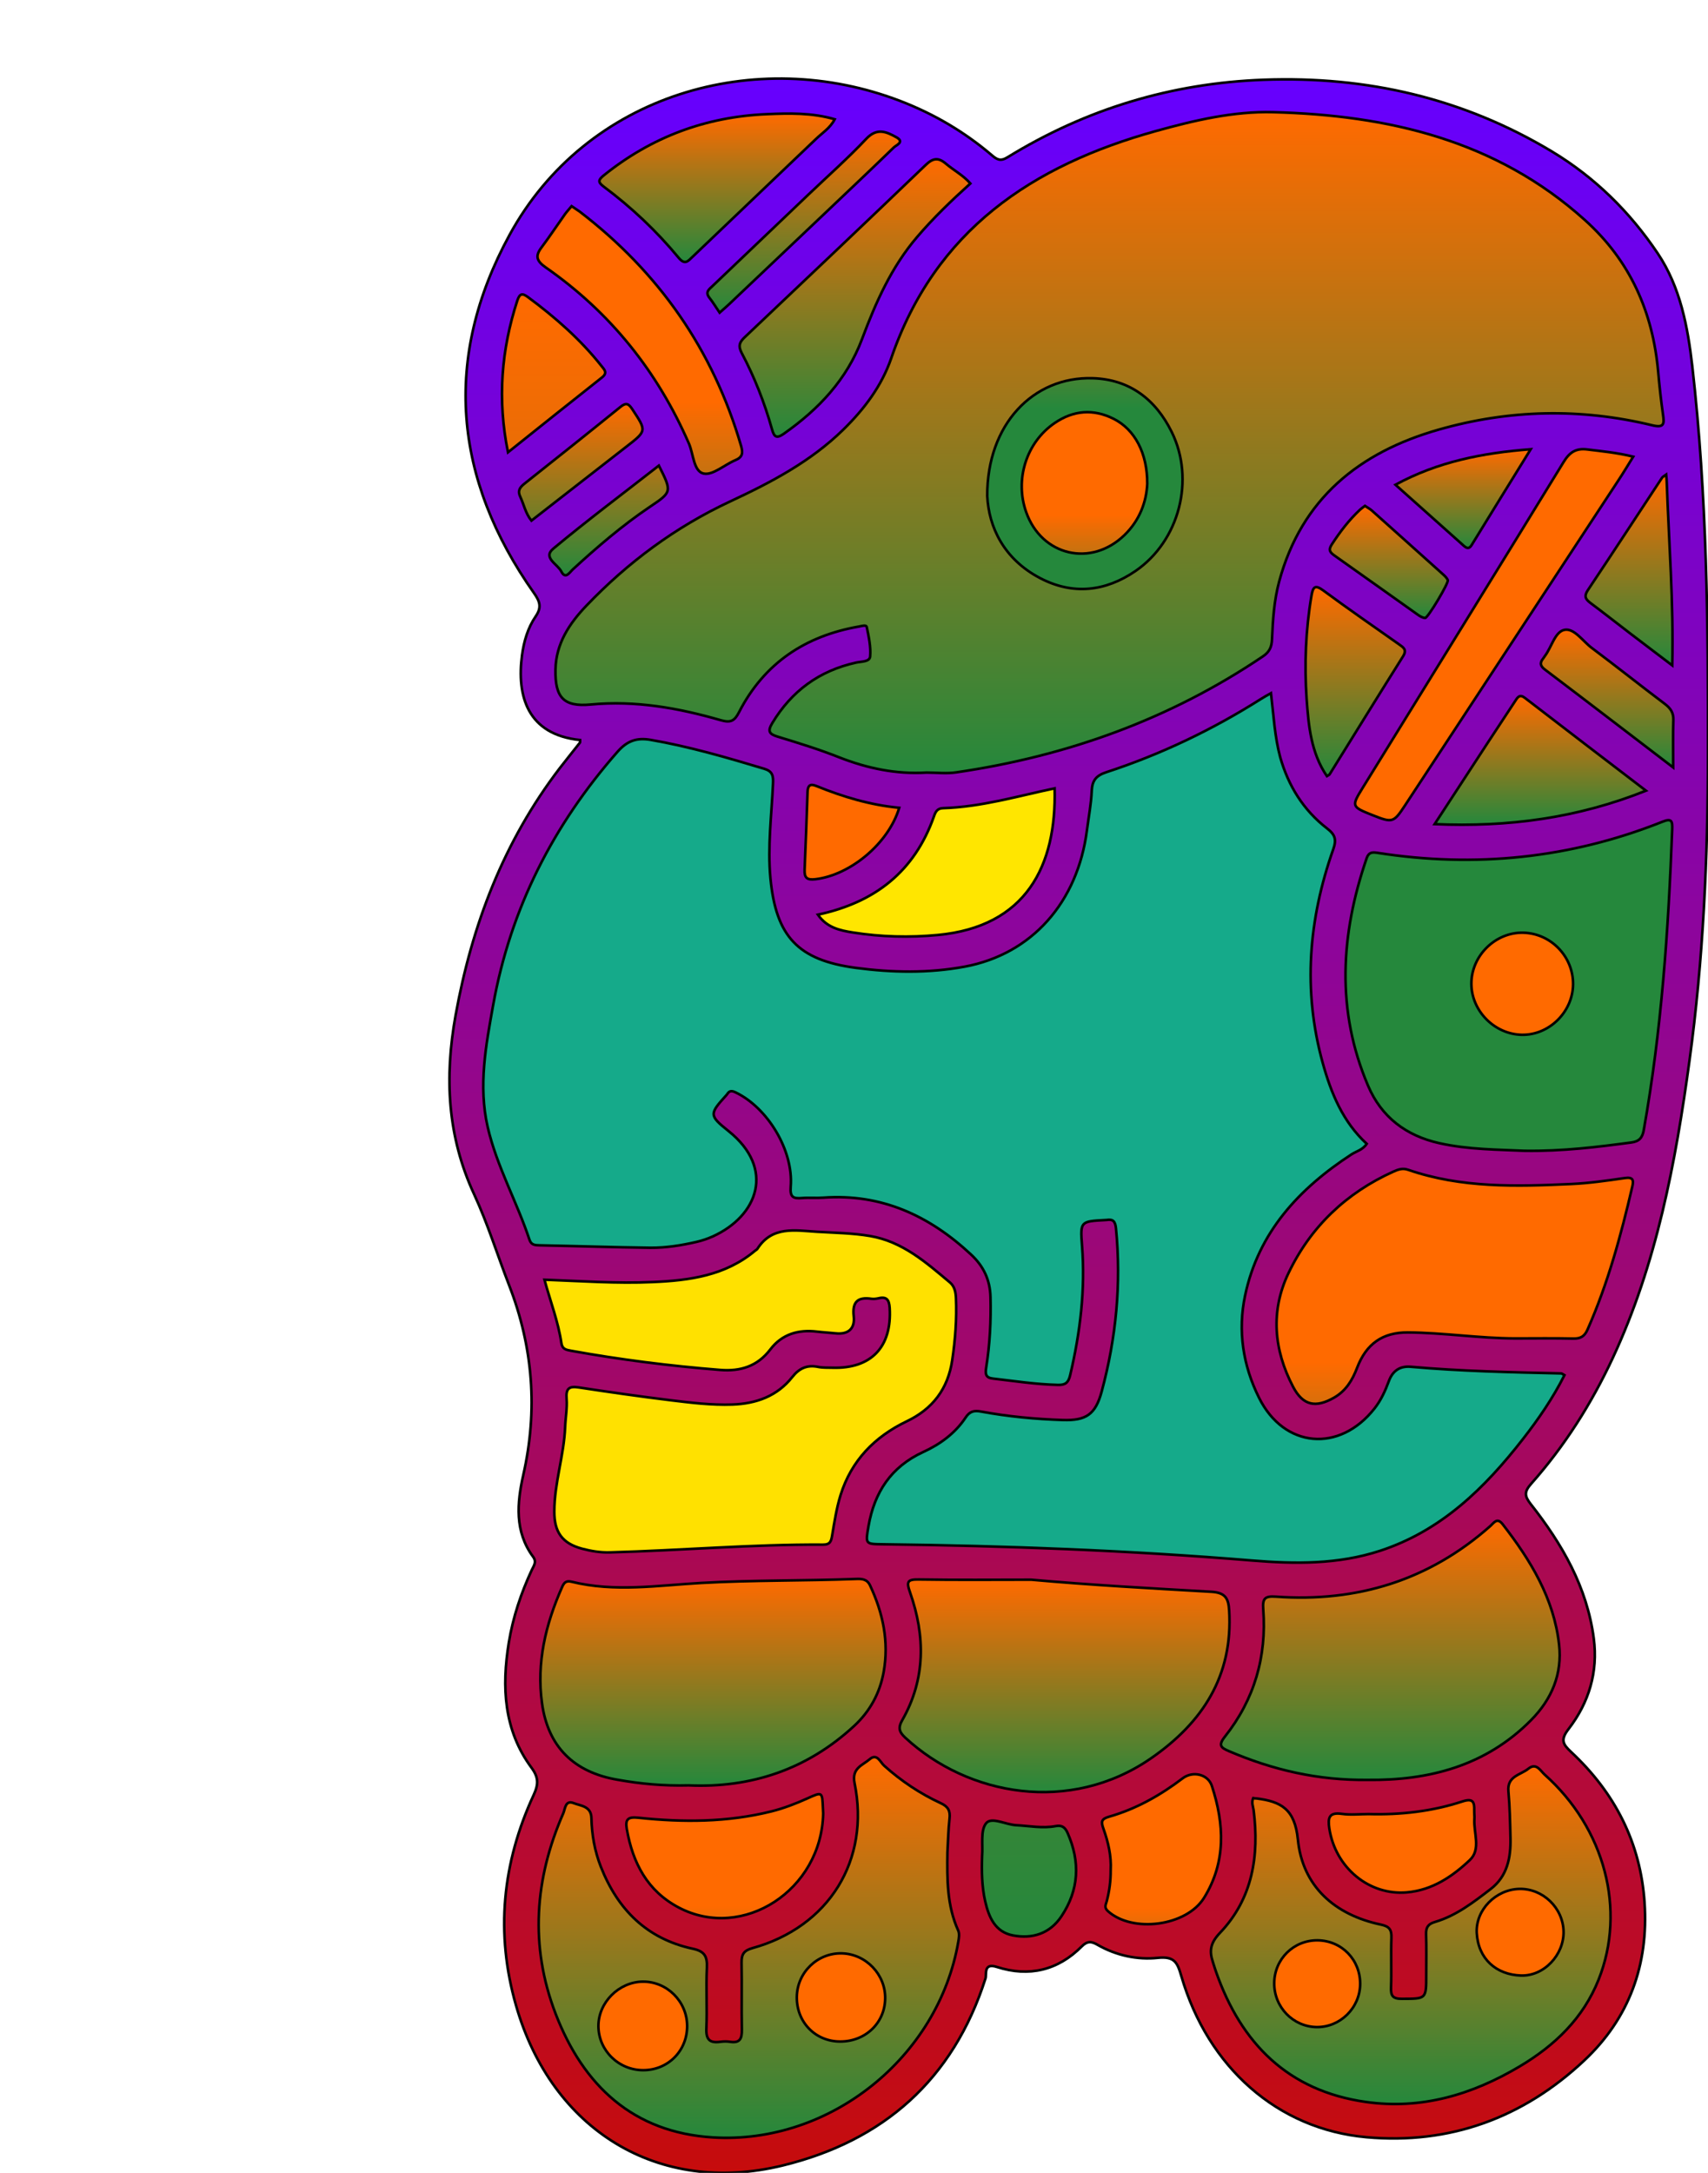 <?xml version="1.0" encoding="utf-8"?>
<svg viewBox="2297.771 432.925 2319.331 2949.974" xmlns="http://www.w3.org/2000/svg" xmlns:xlink="http://www.w3.org/1999/xlink">
  <defs>
    <linearGradient gradientUnits="userSpaceOnUse" x1="1464.819" y1="106.667" x2="1464.819" y2="2949.974" id="gradient-0">
      <stop offset="0" style="stop-color: rgb(102, 0, 255);"/>
      <stop offset="1" style="stop-color: rgb(198, 12, 12);"/>
    </linearGradient>
    <linearGradient id="gradient-43-2" gradientUnits="userSpaceOnUse" x1="1506.638" y1="152.193" x2="1506.638" y2="1049.574" xlink:href="#gradient-43"/>
    <linearGradient id="gradient-43">
      <stop style="stop-color: rgb(255, 106, 0);" offset="0"/>
      <stop style="stop-color: rgb(37, 136, 60);" offset="1"/>
    </linearGradient>
    <linearGradient id="gradient-43-4" gradientUnits="userSpaceOnUse" x1="4350.476" y1="-583.025" x2="4350.476" y2="-134.085" xlink:href="#gradient-43"/>
    <linearGradient id="gradient-43-5" gradientUnits="userSpaceOnUse" x1="1016.891" y1="2385.497" x2="1016.891" y2="2902.433" xlink:href="#gradient-43"/>
    <linearGradient id="gradient-43-6" gradientUnits="userSpaceOnUse" x1="1915.679" y1="2398.145" x2="1915.679" y2="2856.55" xlink:href="#gradient-43"/>
    <linearGradient id="gradient-43-7" gradientUnits="userSpaceOnUse" x1="968.209" y1="2143.626" x2="968.209" y2="2424.274" xlink:href="#gradient-43"/>
    <linearGradient id="gradient-43-8" gradientUnits="userSpaceOnUse" x1="1887.976" y1="2064.717" x2="1887.976" y2="2416.532" xlink:href="#gradient-43"/>
    <linearGradient id="gradient-43-9" gradientUnits="userSpaceOnUse" x1="1445.612" y1="2144.38" x2="1445.612" y2="2433.046" xlink:href="#gradient-43"/>
    <linearGradient id="gradient-43-10" gradientUnits="userSpaceOnUse" x1="1975.44" y1="1849.307" x2="1975.44" y2="2168.206" xlink:href="#gradient-43"/>
    <linearGradient id="gradient-43-11" gradientUnits="userSpaceOnUse" x1="1766.664" y1="1100.606" x2="1766.664" y2="1604.26" xlink:href="#gradient-43"/>
    <linearGradient id="gradient-43-12" gradientUnits="userSpaceOnUse" x1="1161.036" y1="216.225" x2="1161.036" y2="592.801" xlink:href="#gradient-43"/>
    <linearGradient id="gradient-43-14" gradientUnits="userSpaceOnUse" x1="973.722" y1="154.21" x2="973.722" y2="355.657" xlink:href="#gradient-43"/>
    <linearGradient id="gradient-43-15" gradientUnits="userSpaceOnUse" x1="873.056" y1="546.439" x2="873.056" y2="909.788" xlink:href="#gradient-43"/>
    <linearGradient id="gradient-43-16" gradientUnits="userSpaceOnUse" x1="992.629" y1="2588.183" x2="992.629" y2="2756.462" xlink:href="#gradient-43"/>
    <linearGradient id="gradient-43-17" gradientUnits="userSpaceOnUse" x1="2091.6" y1="945.033" x2="2091.6" y2="1119.714" xlink:href="#gradient-43"/>
    <linearGradient id="gradient-43-18" gradientUnits="userSpaceOnUse" x1="1581.526" y1="2590.73" x2="1581.526" y2="2794.33" xlink:href="#gradient-43"/>
    <linearGradient id="gradient-43-19" gradientUnits="userSpaceOnUse" x1="1840.241" y1="797.079" x2="1840.241" y2="1053.7" xlink:href="#gradient-43"/>
    <linearGradient id="gradient-43-20" gradientUnits="userSpaceOnUse" x1="1904.414" y1="2575.22" x2="1904.414" y2="2700.7" xlink:href="#gradient-43"/>
    <linearGradient id="gradient-43-21" gradientUnits="userSpaceOnUse" x1="1071.467" y1="399.76" x2="1071.467" y2="2629.132" xlink:href="#gradient-43"/>
    <linearGradient id="gradient-43-22" gradientUnits="userSpaceOnUse" x1="2212.11" y1="644.4" x2="2212.11" y2="903.4" xlink:href="#gradient-43"/>
    <linearGradient id="gradient-43-23" gradientUnits="userSpaceOnUse" x1="2182.351" y1="854.863" x2="2182.351" y2="1042" xlink:href="#gradient-43"/>
    <linearGradient id="gradient-43-24" gradientUnits="userSpaceOnUse" x1="1986.75" y1="609.9" x2="1986.75" y2="743.915" xlink:href="#gradient-43"/>
    <linearGradient id="gradient-43-25" gradientUnits="userSpaceOnUse" x1="1885.936" y1="686.8" x2="1885.936" y2="839.001" xlink:href="#gradient-43"/>
    <linearGradient id="gradient-43-26" gradientUnits="userSpaceOnUse" x1="1091.409" y1="178.745" x2="1091.409" y2="424.5" xlink:href="#gradient-43"/>
    <linearGradient id="gradient-43-28" gradientUnits="userSpaceOnUse" x1="805.838" y1="548.666" x2="805.838" y2="781.006" xlink:href="#gradient-43"/>
    <linearGradient id="gradient-43-29" gradientUnits="userSpaceOnUse" x1="1494.356" y1="268.046" x2="1494.356" y2="554.272" xlink:href="#gradient-43"/>
    <linearGradient id="gradient-43-30" gradientUnits="userSpaceOnUse" x1="1472.674" y1="699.192" x2="1472.674" y2="891.238" xlink:href="#gradient-43"/>
    <linearGradient id="gradient-43-31" gradientUnits="userSpaceOnUse" x1="2105.129" y1="1486.278" x2="2105.129" y2="1624.909" xlink:href="#gradient-43"/>
    <linearGradient id="gradient-43-32" gradientUnits="userSpaceOnUse" x1="885.541" y1="2851.167" x2="885.541" y2="2971.37" xlink:href="#gradient-43"/>
    <linearGradient id="gradient-43-33" gradientUnits="userSpaceOnUse" x1="1163.157" y1="2804.29" x2="1163.157" y2="2924.009" xlink:href="#gradient-43"/>
    <linearGradient id="gradient-43-34" gradientUnits="userSpaceOnUse" x1="2055.756" y1="2691.41" x2="2055.756" y2="2809.053" xlink:href="#gradient-43"/>
    <linearGradient id="gradient-43-35" gradientUnits="userSpaceOnUse" x1="1775.958" y1="2744.295" x2="1775.958" y2="2862.104" xlink:href="#gradient-43"/>
  </defs>
  <g id="Layer_1" transform="matrix(1, 0, 0, 1, 2297.771, 432.925)"/>
  <g id="Layer_2" transform="matrix(1, 0, 0, 1, 2297.771, 432.925)">
    <g>
      <path class="st0" d="M787.7,1004.7c-71.7-7.3-86.2-59.9-78.8-115.4c2.5-18.5,7.8-36.8,18.4-52.3c8.4-12.2,6.1-20.1-2.1-31.7 C615.6,650.1,600.9,485.8,691.9,319c104.3-191.3,334.8-257.4,531.1-181.7c45.4,17.5,86.7,41.8,123.7,73.3c6.9,5.9,11.7,8.9,21.3,3 c106.7-65.6,222.6-100.7,348-105.3c140.1-5.1,271.1,25,391.6,97.5c58.2,35.1,105.6,81.9,143.4,138.1c30.9,46.1,40.8,99.6,47,153.4 c20.1,175.3,21.6,351.5,21.3,527.7c-0.2,139-6.3,277.8-25.2,415.6c-18.9,138.4-44.5,275.3-104.2,403.3 c-29,62.1-65.4,119.5-110.9,170.8c-9.2,10.4-9,16.4-0.5,27.2c42.6,54.1,76.6,112.6,85.7,182.5c6,45.8-6.6,87.2-34.2,123 c-11.4,14.8-7.9,20.6,3.7,31.4c59.2,55.3,94.1,123,99.5,204.6c5.5,83.8-20.8,156.7-82,214.1c-82.8,77.7-182.3,114.3-295.7,104.1 c-120.6-10.8-215.4-95-251.4-218.9c-5.3-18.2-9.1-27-32-24.6c-27.8,2.9-56.4-3.2-81.7-17.7c-8.1-4.7-13.7-5.6-21.5,2.2 c-32.4,32.6-71.7,41.8-115.1,27.9c-18.7-6-13.8,9.7-15.6,15.6c-43.8,137.2-138.6,220.7-275.8,254 c-168.4,40.9-313.1-47.9-361.7-217.4c-28.1-98-18.7-193.5,23.9-285.6c6.7-14.5,7-23.8-3-37.3c-37.7-51.1-40.4-109.5-30.7-169.6 c5.6-34.4,16.6-67.3,31.3-98.9c2.6-5.5,6.9-10.7,1.7-17.7c-25.4-34.4-21.8-73.3-13.3-111.2c19.9-88,13.3-173.5-19.2-257.3 c-16-41.2-29.1-83.7-47.6-123.7c-36.4-78.5-40.3-158.6-25.2-242.7c22.2-123,65.3-236.1,141.5-335.8c9-11.7,18.4-23.2,27.5-34.8 C787.9,1007.6,787.6,1006.8,787.7,1004.7z" style="stroke: rgb(0, 0, 0); stroke-miterlimit: 10; stroke-width: 3.5px; fill: url(#gradient-0);"/>
      <path class="st0" d="M1725.9,941.1c-5.7,3.2-9.5,5.2-13.2,7.6c-66,41.8-135.9,75.3-210.1,99.6 c-13.8,4.5-19.4,10.9-20.1,25.2c-0.8,17.9-4.2,35.7-6.5,53.5c-12.6,98.4-75.3,168.6-166.1,185.4c-49.2,9.1-98.9,8.1-147.9,1.6 c-78.4-10.5-108.3-42.5-115.8-121.5c-4.1-42.9,1.6-86,3.5-129c0.5-10.3-0.7-16.4-12-19.8c-50.8-15.3-101.6-30.1-154-39.2 c-18.9-3.3-32,1.1-45.2,16.2c-87.2,99.3-145.1,212.5-168.7,343.1c-10,55.3-20.4,110.3-7.6,166.2c12.3,53.4,39.7,101.5,56.8,153.2 c2.4,7.1,7.5,7.4,13.7,7.5c50.1,1,100.3,2.7,150.4,3.3c21.2,0.2,42.3-3.2,63-8c7.5-1.7,14.9-4.3,21.9-7.4 c61.1-27.8,85.2-91.9,21.3-143c-26.7-21.3-26.1-23.2-3-48.7c0.4-0.5,0.9-1,1.2-1.5c2.9-4.6,6-4.9,11.2-2.4 c43.8,20.9,79,79.1,75,128.1c-1.2,14.3,3.5,16.4,15.3,15.4c9.6-0.8,19.3,0.2,28.9-0.5c79-5.7,144.1,24.4,200.7,77.2 c17,15.8,25.8,34.4,26.4,57.7c0.8,32.2-0.8,64.3-5.9,96.1c-1.4,8.7-0.4,13.5,9.1,14.6c29.4,3.4,58.6,7.9,88.2,8.6 c10.1,0.3,14.3-2.7,16.8-13.2c13.6-57.9,20.8-116.2,16.1-175.8c-2.6-33-2-33,31.5-34.8c0.6,0,1.3,0,1.9-0.1 c9-1.5,11.8,2.2,12.7,11.4c7.4,75.1,0.2,148.9-19.4,221.5c-8.4,31.1-21.1,39.7-52.7,38.7c-37.3-1.2-74.4-4.7-111.1-11.5 c-9.6-1.8-15.5-0.2-20.9,8c-14.2,21.5-34.7,36.4-57.6,46.9c-43.8,20.1-66.4,54.8-74.4,100.9c-4.2,24.3-4.4,24.1,20,24.4 c167.2,2,334.1,8.3,500.8,22c58.6,4.8,116.7,5.5,173.7-13.1c83.3-27.2,142.3-85.1,194.3-151.9c21.2-27.2,40.7-55.6,56.3-86.6 c-2.5-1.4-3.5-2.4-4.5-2.4c-68.1-1.5-136.2-3-204.2-9c-14.5-1.3-24.5,5.3-29.7,19.3c-4.9,13.3-10.7,26.1-19.6,37.4 c-47.6,60.4-122.7,53.8-156.7-14.5c-21.9-43.9-29.1-91.1-19-138.9c18.1-85.8,73.1-145.1,144.4-191.6c6.8-4.4,15.4-6.2,20.8-14.4 c-32.5-29.9-48.5-68.9-59.9-110.3c-27.1-98.2-19.1-194.8,14.5-289.8c4.6-13.1,2.5-19.7-8.6-28.2c-32-24.7-52.5-57.8-63.5-96.6 C1731,1000.5,1729.5,972.1,1725.9,941.1z" style="stroke: rgb(0, 0, 0); stroke-miterlimit: 10; stroke-width: 3.5px; fill: rgb(21, 170, 138);"/>
      <path class="st0" d="M1258.2,1048.9c13.5,0,27.2,1.7,40.4-0.3c150.2-22,289.8-72,416.1-157.3 c9.1-6.1,12.2-12.8,12.6-23.5c1.1-26.3,2.8-52.7,9.7-78.3c30.4-112.5,109-175.6,216.6-206.2c95.6-27.3,192.7-29.5,289.6-6 c16.7,4.1,16.9-1.8,15-14.6c-2.7-19.1-4.8-38.3-6.5-57.5c-7.2-81.4-38-151.1-99.5-206.4c-120.6-108.6-267.7-142.5-423.6-146.5 c-53.3-1.4-106.8,11.1-158.9,25.6c-168.1,46.6-299.9,134.9-359.5,308.5c-12.9,37.5-36.5,68.9-65,96.8 c-44.4,43.5-98.2,71.7-153.7,97.6c-74.3,34.7-139,82.7-195.5,141.8c-22.9,24-41.1,51.3-41.7,86.5c-0.7,37.5,10.7,50.9,47.8,47.4 c60.8-5.8,119.1,4.7,176.7,21.3c13.3,3.8,18.6,1.2,24.8-11c34.2-66.5,90-103.5,162.9-116.2c3.6-0.6,9.7-2.8,10.5,0.8 c2.7,13.1,5.7,26.7,4.6,39.8c-0.6,7.6-12.2,6.8-19.2,8.4c-49.8,11-87.4,38.5-113.7,82.1c-6.5,10.8-4.6,14.8,7.2,18.4 c28.2,8.6,56.5,17.3,83.9,28.2C1178.1,1043.3,1217.2,1051.4,1258.2,1048.9z" style="stroke: rgb(0, 0, 0); stroke-miterlimit: 10; stroke-width: 3.5px; fill: url(#gradient-43-2);"/>
      <path class="st0" d="M739.3,1737.4c8.4,30.4,18.8,57.4,23,86 c1.2,8.3,6.3,9.2,13.3,10.5c67,12.1,134.5,20.6,202.4,26c27.3,2.2,50.5-4.8,68-27.8c15.8-20.8,38.1-27.3,63.5-24.2 c8.3,1,16.7,1.4,25,2.3c17.2,1.9,26.7-6.2,24.8-23.1c-2.2-19.7,5.4-26.5,24.1-23.8c3.1,0.4,6.5,0,9.6-0.7 c11.2-2.7,14.4,2.4,15.1,13c3.3,53.1-25.1,83-77.9,81.3c-6.4-0.2-13,0.2-19.2-1.1c-14.9-3.1-25.7,1.8-35.1,13.7 c-20.6,26.1-49,36.2-81.3,37.4c-28.4,1-56.5-2.5-84.5-5.9c-41.4-5.1-82.7-11-124-17.3c-13.5-2.1-17.8,1.4-16.7,15.4 c1,12.7-1.5,25.6-2,38.5c-1.6,38.6-14.6,75.7-14.7,114.5c-0.1,28,10.8,43.3,37.6,50.5c12.4,3.3,25.1,5.4,38.1,5 c96.4-2.6,192.6-11.1,289.1-10.5c9.7,0.1,11.2-4.5,12.5-12.6c3.1-18.3,5.9-36.9,11.4-54.6c14.6-46.9,46.3-79.4,90-100.3 c35.3-16.9,55.8-44.1,61.6-82.7c4.2-28.1,6.3-56.2,5.1-84.6c-0.3-7.9-1.9-15.9-8.1-21.1c-32.5-27.2-64.2-55.5-108.4-63.1 c-24.1-4.1-48.3-4.3-72.5-5.8c-29.5-1.8-60.7-8.2-80.7,23.3c-0.7,1-2,1.6-3,2.4c-40.3,33.9-89.3,40.5-139.2,42.6 C838.2,1742.8,790,1739.3,739.3,1737.4z" style="stroke: rgb(0, 0, 0); stroke-miterlimit: 10; stroke-width: 3.5px; fill: rgb(255, 225, 0);"/>
      <path class="st0" d="M2070.5,1562.4c51.6,0.7,98.2-5.1,144.7-11.3c10.8-1.4,15.1-6.5,16.9-16.9 c24.1-135.1,33.5-271.5,38.6-408.4c0.4-10.7-0.5-15.3-13.1-10.2c-125.2,49.9-254.6,63-387.6,42.2c-7.8-1.2-11.7,0-14.3,7.7 c-35.3,103.1-41.6,206.1,2,308.5c18.1,42.6,51.6,67.9,96.6,78C1994,1560.9,2034.6,1560.7,2070.5,1562.4z" style="stroke: rgb(0, 0, 0); stroke-miterlimit: 10; stroke-width: 3.5px; fill: url(#gradient-43-4);"/>
      <path class="st0" d="M1286.5,2515.1 c0.9-15.4,1.2-30.9,2.9-46.2c1.2-10.6-2.1-16.3-11.9-20.8c-28.2-13-53.7-30.1-76.9-50.9c-5.2-4.6-9.6-17.4-19.6-8.8 c-9.7,8.3-24.7,12.1-20.6,32.3c21.5,104.9-34.9,195.5-138.7,224.2c-11.8,3.3-14.9,8.5-14.7,19.9c0.6,30.2-0.2,60.5,0.4,90.7 c0.2,11.8-2.3,18.7-15.9,16.6c-4.4-0.7-9.1-0.6-13.5,0c-13.9,1.9-19.4-2.7-18.8-17.8c1.2-27.6-0.6-55.3,0.7-82.9 c0.7-15.3-3.2-22.3-19.2-25.7c-62.3-13.4-102-53.2-124.9-111.5c-8.3-21.2-12.2-43.3-12.7-65.9c-0.4-16.4-14.6-16.5-24.2-20.3 c-11.4-4.5-11.4,7.9-14,13.8c-39.1,89.2-45.6,180.5-10.5,272c37.6,97.7,105.4,161.6,214.1,168.1 c158.9,9.5,305.8-109.2,332.8-265.7c0.9-5,1.8-10.9-0.1-15.1C1285.8,2587.1,1286,2551.2,1286.5,2515.1z" style="stroke: rgb(0, 0, 0); stroke-miterlimit: 10; stroke-width: 3.5px; fill: url(#gradient-43-5);"/>
      <path class="st0" d="M1701.7,2441.2 c-2.5,6.4-0.1,11.3,0.6,16.3c7.8,62-1.3,120.2-45.8,166.8c-13.2,13.9-14.5,24.6-9.4,39.8c1.4,4.2,2.6,8.5,4.1,12.7 c34.2,97.6,98,161.9,203.3,176.9c75.6,10.8,144.8-9.9,209.4-48.4c47.5-28.3,86-65.2,106.9-117.7c37.6-94.6,8.5-205.2-73.3-278.3 c-5.8-5.2-11.2-16.7-22.1-8c-10.6,8.6-29,9.9-27.1,30.6c1.9,21.1,2.3,42.4,2.8,63.6c0.6,26.6-4.3,51.8-26.8,69.1 c-23.4,18-46.9,36.3-75.8,44.8c-8.9,2.6-12.3,7.1-12,16.4c0.6,18.6,0.2,37.3,0.2,55.9c0,32.6,0,31.9-33,32 c-12.3,0.1-15.3-3.9-14.8-15.4c0.8-22.5-0.3-45,0.5-67.5c0.4-11-2.8-15.4-14.1-17.8c-63.2-13.3-106.7-52.3-112.9-115.6 c-4.1-41.5-23-51.5-55.9-55.7C1705.1,2441.8,1703.8,2441.5,1701.7,2441.2z" style="stroke: rgb(0, 0, 0); stroke-miterlimit: 10; stroke-width: 3.5px; fill: url(#gradient-43-6);"/>
      <path class="st0" d="M935.2,2423.9c83.9,3.8,160.4-21.2,224.7-80.7 c21.5-19.9,34.8-44.4,40-73c7.5-41.2-0.9-80.2-18.4-117.7c-4.2-8.9-11.3-9.1-19.3-8.8c-70,2.6-140,1.5-209.9,5.4 c-58.7,3.3-117.8,12.8-176.4-1.7c-7.8-1.9-10.3,2-12.8,7.7c-22.2,50.2-34.7,102.2-27.1,157.3c8.1,59.1,43.2,93.7,102.6,103.9 C869.5,2421.8,900.7,2424.8,935.2,2423.9z" style="stroke: rgb(0, 0, 0); stroke-miterlimit: 10; stroke-width: 3.5px; fill: url(#gradient-43-7);"/>
      <path class="st0" d="M1857.3,2416.5c81.8,0.9,159.5-18.3,221.6-81c28.4-28.6,42.7-63,38.2-102.8 c-7-62.7-38.8-114.6-76.6-163.3c-7.5-9.7-11.8-2-16.6,2.3c-83.3,73.9-181.3,103.9-291.4,96c-15.5-1.1-18.2,3-17.1,17.4 c4.8,64.1-12.1,122.3-52.1,172.7c-9.4,11.9-5.4,15,5.6,19.7C1728.2,2402.9,1789.5,2417.3,1857.3,2416.5z" style="stroke: rgb(0, 0, 0); stroke-miterlimit: 10; stroke-width: 3.5px; fill: url(#gradient-43-8);"/>
      <path class="st0" d="M1400.3,2144.7 c-50.7,0-101.5,0.5-152.2-0.3c-16-0.3-17.6,2.7-12.2,17.9c20.6,58.8,21.1,117.2-10.6,172.9c-6.1,10.6-4.4,16.2,4,24 c85.5,79.1,223.5,104,333.5,28.1c70.2-48.5,111.7-112.2,106.3-200.9c-1-16.1-4.9-24.2-24.3-25.3 C1563.3,2156.4,1481.8,2152,1400.3,2144.7z" style="stroke: rgb(0, 0, 0); stroke-miterlimit: 10; stroke-width: 3.5px; fill: url(#gradient-43-9);"/>
      <path class="st0" d="M2057.5,1817.1c26.4,0,52.7-0.4,79.1,0.2c9.7,0.2,15.1-3,19.1-12.1 c27.7-62.6,45.5-128.2,60.9-194.5c2.1-8.9,0.6-12.9-10.3-11.3c-24.2,3.5-48.4,7-72.8,8.1c-74.6,3.4-149.2,5.6-221.3-19.3 c-7.7-2.7-13.7-0.4-20.2,2.5c-64,28.9-112.3,74.9-142.4,137.9c-24.6,51.4-19.9,104,6.2,154c13.4,25.8,30.8,29.3,56,14.8 c15.9-9.2,24.6-23.5,31-40.3c12.5-32.8,34.8-48.3,68.9-48.1C1960.3,1809.3,2008.7,1817,2057.5,1817.1z" style="stroke: rgb(0, 0, 0); stroke-miterlimit: 10; stroke-width: 3.5px; fill: url(#gradient-43-10);"/>
      <path class="st0" d="M2217.8,620 c-21.9-5.4-42.2-7.3-62.4-9.8c-15.2-1.9-23.9,3.6-32.1,17c-90.6,147.8-181.9,295.1-273,442.6c-15.3,24.8-15.1,25.5,13,36.7 c27.7,11,29,10.7,44.7-13.2c96.6-147.1,193.2-294.1,289.7-441.2C2204.4,642,2210.5,631.7,2217.8,620z" style="stroke: rgb(0, 0, 0); stroke-miterlimit: 10; stroke-width: 3.5px; fill: url(#gradient-43-11);"/>
      <path class="st0" d="M1317.7,249.1 c-9.8-11.2-22.6-17.8-33.3-26.9c-10.2-8.7-17.5-7.7-27.3,1.7c-81.6,78.3-163.7,156.2-245.9,234c-7.1,6.7-9,11.8-4.1,21.2 c17.5,33,31.1,67.7,41.2,103.7c3,10.7,6.2,13,16.2,6c47.3-33.3,85.5-73.5,106.2-128.8c18.5-49.4,39.8-97.5,74.7-138.3 C1267.6,295.7,1292.1,272.2,1317.7,249.1z" style="stroke: rgb(0, 0, 0); stroke-miterlimit: 10; stroke-width: 3.5px; fill: url(#gradient-43-12);"/>
      <path class="st0" d="M1110.6,1241.8c12.3,17.8,30,21.4,47.5,24.2c38.3,6.1,77,7,115.4,3.4 c119.8-11.3,161.4-93.8,158.6-199.1c-50.2,10.6-99.7,25.3-151.4,26.9c-8.3,0.2-10.5,5.4-12.7,11.8 C1241.8,1182.7,1188.8,1225.1,1110.6,1241.8z" style="stroke: rgb(0, 0, 0); stroke-miterlimit: 10; stroke-width: 3.5px; fill: rgb(255, 230, 0);"/>
      <path class="st0" d="M1133.5,161.9c-31.1-9-61.8-8.2-92.3-6.9c-82.7,3.5-156.6,31-221.3,83.1 c-7.5,6.1-8.3,9.1-0.2,15.2c37.7,28.1,71.8,60.3,101.8,96.6c8.6,10.4,12.7,4.7,19.1-1.4c55.6-53.3,111.6-106.3,167.2-159.6 C1116.3,180.6,1127.1,174.2,1133.5,161.9z" style="stroke: rgb(0, 0, 0); stroke-miterlimit: 10; stroke-width: 3.5px; fill: url(#gradient-43-14);"/>
      <path class="st0" d="M776.2,279.9c-3.2,3.9-6.2,7.1-8.8,10.6c-10.8,15.2-21,30.7-32.2,45.6 c-9,11.9-6.2,18.5,5.9,27c87.6,61,151.8,141.3,194.4,239.1c6.2,14.3,6.3,37.7,19.9,40.7c12.4,2.8,28.4-12,43.1-18.1 c10-4.2,10.6-9.8,7.8-19.5c-38-130.3-111.7-235.7-219.1-318C784.1,285,780.8,283.1,776.2,279.9z" style="stroke: rgb(0, 0, 0); stroke-miterlimit: 10; stroke-width: 3.5px; fill: url(#gradient-43-15);"/>
      <path class="st0" d="M1117.8,2462 c-0.1-1.3-0.3-4.6-0.4-7.8c-0.9-21.7-0.9-21.7-21.2-12.5c-15.8,7.1-32,13.4-48.9,17.6c-59.5,14.8-119.7,15-180.1,8.6 c-14.6-1.6-18.4,1.9-16,15.6c8.1,45.9,27.9,84,70.9,106.5C1008.8,2635.3,1115.7,2566.3,1117.8,2462z" style="stroke: rgb(0, 0, 0); stroke-miterlimit: 10; stroke-width: 3.5px; fill: url(#gradient-43-16);"/>
      <path class="st0" d="M1948.1,1118.9 c99.8,4.3,193.5-8.1,287-45.4c-56.7-43.4-110.6-84.5-164.3-125.9c-7.1-5.5-9.8-1.2-13.1,3.9c-12.3,18.8-24.7,37.4-37,56.2 C1997,1044,1973.3,1080.3,1948.1,1118.9z" style="stroke: rgb(0, 0, 0); stroke-miterlimit: 10; stroke-width: 3.5px; fill: url(#gradient-43-17);"/>
      <path class="st0" d="M1508.2,2539.2c0.1,14.2-1.7,28.1-5.3,41.9c-1.2,4.6-4,8.6,1.6,13.6 c33.4,30,106.6,20.5,130.5-18.1c30.1-48.6,27.6-100.1,10.6-152c-5.3-16.1-26.1-20.6-39.7-10.2c-30.4,23.1-63.2,41.6-100,52.1 c-10.5,3-10.9,6.9-7.5,16.3C1504.8,2500.8,1509.3,2519.6,1508.2,2539.2z" style="stroke: rgb(0, 0, 0); stroke-miterlimit: 10; stroke-width: 3.5px; fill: url(#gradient-43-18);"/>
      <path class="st0" d="M1801.8,1053.7c1.6-1,3.1-1.5,3.7-2.4 c33.2-53.4,66.2-107,99.7-160.2c5.8-9.3,0.3-12.2-5.7-16.5c-34.1-24-68.5-47.8-102.1-72.6c-11.2-8.3-14.3-6.1-16.5,6.6 c-7.9,46.5-9.8,93.4-6.6,140.3C1776.9,985.3,1780.2,1022,1801.8,1053.7z" style="stroke: rgb(0, 0, 0); stroke-miterlimit: 10; stroke-width: 3.5px; fill: url(#gradient-43-19);"/>
      <path class="st0" d="M1858.5,2462.9c-12.2,0-24.6,1.4-36.5-0.3 c-17.6-2.5-19,5.8-16.9,19.7c8.1,53.3,54,91.3,105.2,86.9c34.7-3,61.9-21.5,85.6-43.9c15.5-14.7,5-36.8,6.2-55.5 c0.3-3.8-0.3-7.7-0.2-11.6c0.3-11.7-1.6-17.2-16.2-12.4C1944.5,2459.3,1901.8,2464.1,1858.5,2462.9z" style="stroke: rgb(0, 0, 0); stroke-miterlimit: 10; stroke-width: 3.5px; fill: url(#gradient-43-20);"/>
      <path class="st0" d="M1333.6,2520 c-0.7,20.6-0.4,41.1,4.2,61.3c4.9,21.5,13.5,41.7,37.6,46.3c26.4,5.1,50.1-2.3,65.8-25.7c24.1-36,25.9-74,8.5-113.4 c-3.4-7.6-7.6-10.9-16.1-9.3c-17.9,3.4-35.8-0.3-53.7-1.2c-14.2-0.7-33.4-11.7-40.8-2.7C1331.1,2485.2,1334.9,2504.7,1333.6,2520z M689.8,614.1c44.4-35.5,85.9-68.7,127.7-101.7c8.1-6.4,3-10.7-0.9-15.7c-28.5-36-62.7-65.9-99.5-93.2c-7.7-5.7-11.3-5.4-14.6,4.5 C680.8,474.6,675.2,542,689.8,614.1z" style="stroke: rgb(0, 0, 0); stroke-miterlimit: 10; stroke-width: 3.5px; fill: url(#gradient-43-21);"/>
      <path class="st0" d="M2262.5,644.4c-2.8,2.1-4.6,2.8-5.5,4.1c-33.6,50.9-66.9,102-100.8,152.7 c-5.3,8-3.6,12,3.2,17.2c18,13.4,35.7,27.4,53.5,41c18.5,14.2,37.2,28.2,57.9,44c1.9-85.8-4.6-167.2-7.5-248.8 C2263.3,651.7,2262.9,648.8,2262.5,644.4z" style="stroke: rgb(0, 0, 0); stroke-miterlimit: 10; stroke-width: 3.5px; fill: url(#gradient-43-22);"/>
      <path class="st0" d="M2272.1,1042c0-24.7-0.5-44.5,0.2-64.1c0.4-10.3-3.9-16.4-11.7-22.3 c-33.3-25.1-65.9-51.1-99.2-76c-12.1-9.1-23.7-27-36.9-24.5c-13,2.5-17.5,23.5-26.7,35.6c-0.8,1-1.4,2.2-2.2,3.2 c-5,6.1-4.2,10.3,2.5,15.3C2154.8,952.1,2211.1,995.4,2272.1,1042z" style="stroke: rgb(0, 0, 0); stroke-miterlimit: 10; stroke-width: 3.5px; fill: url(#gradient-43-23);"/>
      <path class="st0" d="M2078.6,609.9c-66,5.1-126.1,17-183.7,48.2 c31.8,28.4,62.3,55.6,92.7,82.8c4,3.5,7.3,4.8,10.7-0.8C2024.3,697.7,2050.5,655.4,2078.6,609.9z" style="stroke: rgb(0, 0, 0); stroke-miterlimit: 10; stroke-width: 3.5px; fill: url(#gradient-43-24);"/>
      <path class="st0" d="M1853.5,686.8 c-2.7,2.1-4.9,3.5-6.7,5.2c-15.1,14.1-27.4,30.3-38.6,47.6c-5,7.7-1.5,10.8,4.4,15c37.7,26.5,75.1,53.4,112.7,80 c2.9,2.1,6.5,4.2,9.9,4.4c3.7,0.2,32.4-47.9,30.8-51.4c-1.2-2.8-3.6-5.2-5.9-7.3c-32.4-29.1-64.8-58.2-97.3-87.2 C1860.1,690.7,1856.7,689,1853.5,686.8z" style="stroke: rgb(0, 0, 0); stroke-miterlimit: 10; stroke-width: 3.5px; fill: url(#gradient-43-25);"/>
      <path class="st0" d="M977.2,424.5c5.6-5,9.5-8.3,13.2-11.8c45.2-42.9,90.4-85.8,135.6-128.7 c29.3-27.9,58.8-55.7,87.8-83.9c3.2-3.1,14.9-7.3,3.5-13.7c-13.4-7.4-26.3-13.5-40.9,2c-25.1,26.6-52.6,50.9-79.1,76.2 c-43.2,41.2-86.4,82.5-129.7,123.7c-4.6,4.4-10.4,8.1-4.4,15.8C968.2,410.4,972.3,417.3,977.2,424.5z" style="stroke: rgb(0, 0, 0); stroke-miterlimit: 10; stroke-width: 3.5px; fill: url(#gradient-43-26);"/>
      <path class="st0" d="M1221.1,1096.7 c-39.3-3.7-76.5-14.9-112.6-29.6c-8.5-3.5-11.6-0.6-11.9,8c-1.2,35.3-2.5,70.6-4,105.8c-0.4,10.6,2.9,14.2,14.6,12.8 C1154.7,1188.1,1206.6,1145.1,1221.1,1096.7z" style="stroke: rgb(0, 0, 0); stroke-miterlimit: 10; stroke-width: 3.5px; fill: rgb(255, 106, 0);"/>
      <path class="st0" d="M721.6,706.9c43.2-33.7,86-67.1,129-100.5c27.7-21.5,27.5-21.3,8.1-50.7 c-4.9-7.4-8.2-9.7-16.1-3.3c-43.3,35.1-87,69.8-130.7,104.5c-6.2,5-9.3,9.6-5.3,17.8C711.5,685.1,713.5,696.7,721.6,706.9z M894.7,632.1c-48.1,37.6-96.8,74-143.4,112.8c-14.7,12.2,5.8,21,10.8,30.8c5.8,11.4,11.3,1.5,15.7-2.6 c33.1-30.4,67.1-59.6,104.4-84.8C912.6,667.9,912.6,667.9,894.7,632.1z" style="stroke: rgb(0, 0, 0); stroke-miterlimit: 10; stroke-width: 3.5px; fill: url(#gradient-43-28);"/>
      <path class="st0" d="M1340.6,673.3c-0.4-96.7,62-162.3,143.2-159.8c50.2,1.5,85.5,28.8,107.3,73c31.9,64.8,10.3,148-49.3,188.8 c-40.7,27.8-84.8,32.9-129.4,9.6C1363.1,759.1,1342.6,715.5,1340.6,673.3z" style="stroke: rgb(0, 0, 0); stroke-miterlimit: 10; stroke-width: 3.5px; fill: url(#gradient-43-29);"/>
      <path class="st0" d="M1557.9,656.9c0.2-41.8-17-73.8-45.5-88.2 c-27.7-14-54.8-11.7-80.2,5.6c-38.6,26.3-54.5,76.9-38.7,121.1c21.1,59.4,88.2,75,133.5,31C1548,706,1556.8,680.6,1557.9,656.9z" style="stroke: rgb(0, 0, 0); stroke-miterlimit: 10; stroke-width: 3.5px; fill: url(#gradient-43-30);"/>
      <path class="st0" d="M2136.1,1336.5c-0.4,37.4-32.5,69-69.4,68.4c-37.1-0.6-68.6-32.3-68.7-69.3c-0.1-38.1,32.8-70.3,70.6-69.3 C2106.2,1267.3,2136.5,1298.8,2136.1,1336.5z" style="stroke: rgb(0, 0, 0); stroke-miterlimit: 10; stroke-width: 3.5px; fill: url(#gradient-43-31);"/>
      <path class="st0" d="M933.1,2750.4c0.2,33.8-25.8,60.1-59.5,60.2c-33.3,0.1-60.7-26.5-61-59.5c-0.3-32.2,27.7-60.4,60.3-60.7 C905.7,2690.1,932.9,2717.2,933.1,2750.4z" style="stroke: rgb(0, 0, 0); stroke-miterlimit: 10; stroke-width: 3.5px; fill: url(#gradient-43-32);"/>
      <path class="st0" d="M1140.6,2771.7c-33.7-0.2-59.1-26.6-58.6-60.7c0.5-33.2,28.1-59.8,61.1-59c32.8,0.8,59.6,28.7,58.9,61.6 C1201.4,2746.8,1174.9,2771.9,1140.6,2771.7z" style="stroke: rgb(0, 0, 0); stroke-miterlimit: 10; stroke-width: 3.5px; fill: url(#gradient-43-33);"/>
      <path class="st0" d="M2123.2,2622.4c0.6,31.5-26.4,60.8-58,59.7c-33.5-1.2-57.9-22.6-59.9-57.7c-1.7-31.4,25.9-59.2,57.9-59.9 C2095.1,2563.8,2122.6,2590.3,2123.2,2622.4z" style="stroke: rgb(0, 0, 0); stroke-miterlimit: 10; stroke-width: 3.5px; fill: url(#gradient-43-34);"/>
      <path class="st0" d="M1730.3,2692.3c0.3-32.7,26.5-58.4,59.1-58c32.7,0.5,57.9,26.5,57.6,59.5c-0.3,32.3-27.2,58.7-59.1,58.3 C1755.8,2751.6,1730,2724.9,1730.3,2692.3z" style="stroke: rgb(0, 0, 0); stroke-miterlimit: 10; stroke-width: 3.5px; fill: url(#gradient-43-35);"/>
    </g>
  </g>
</svg>